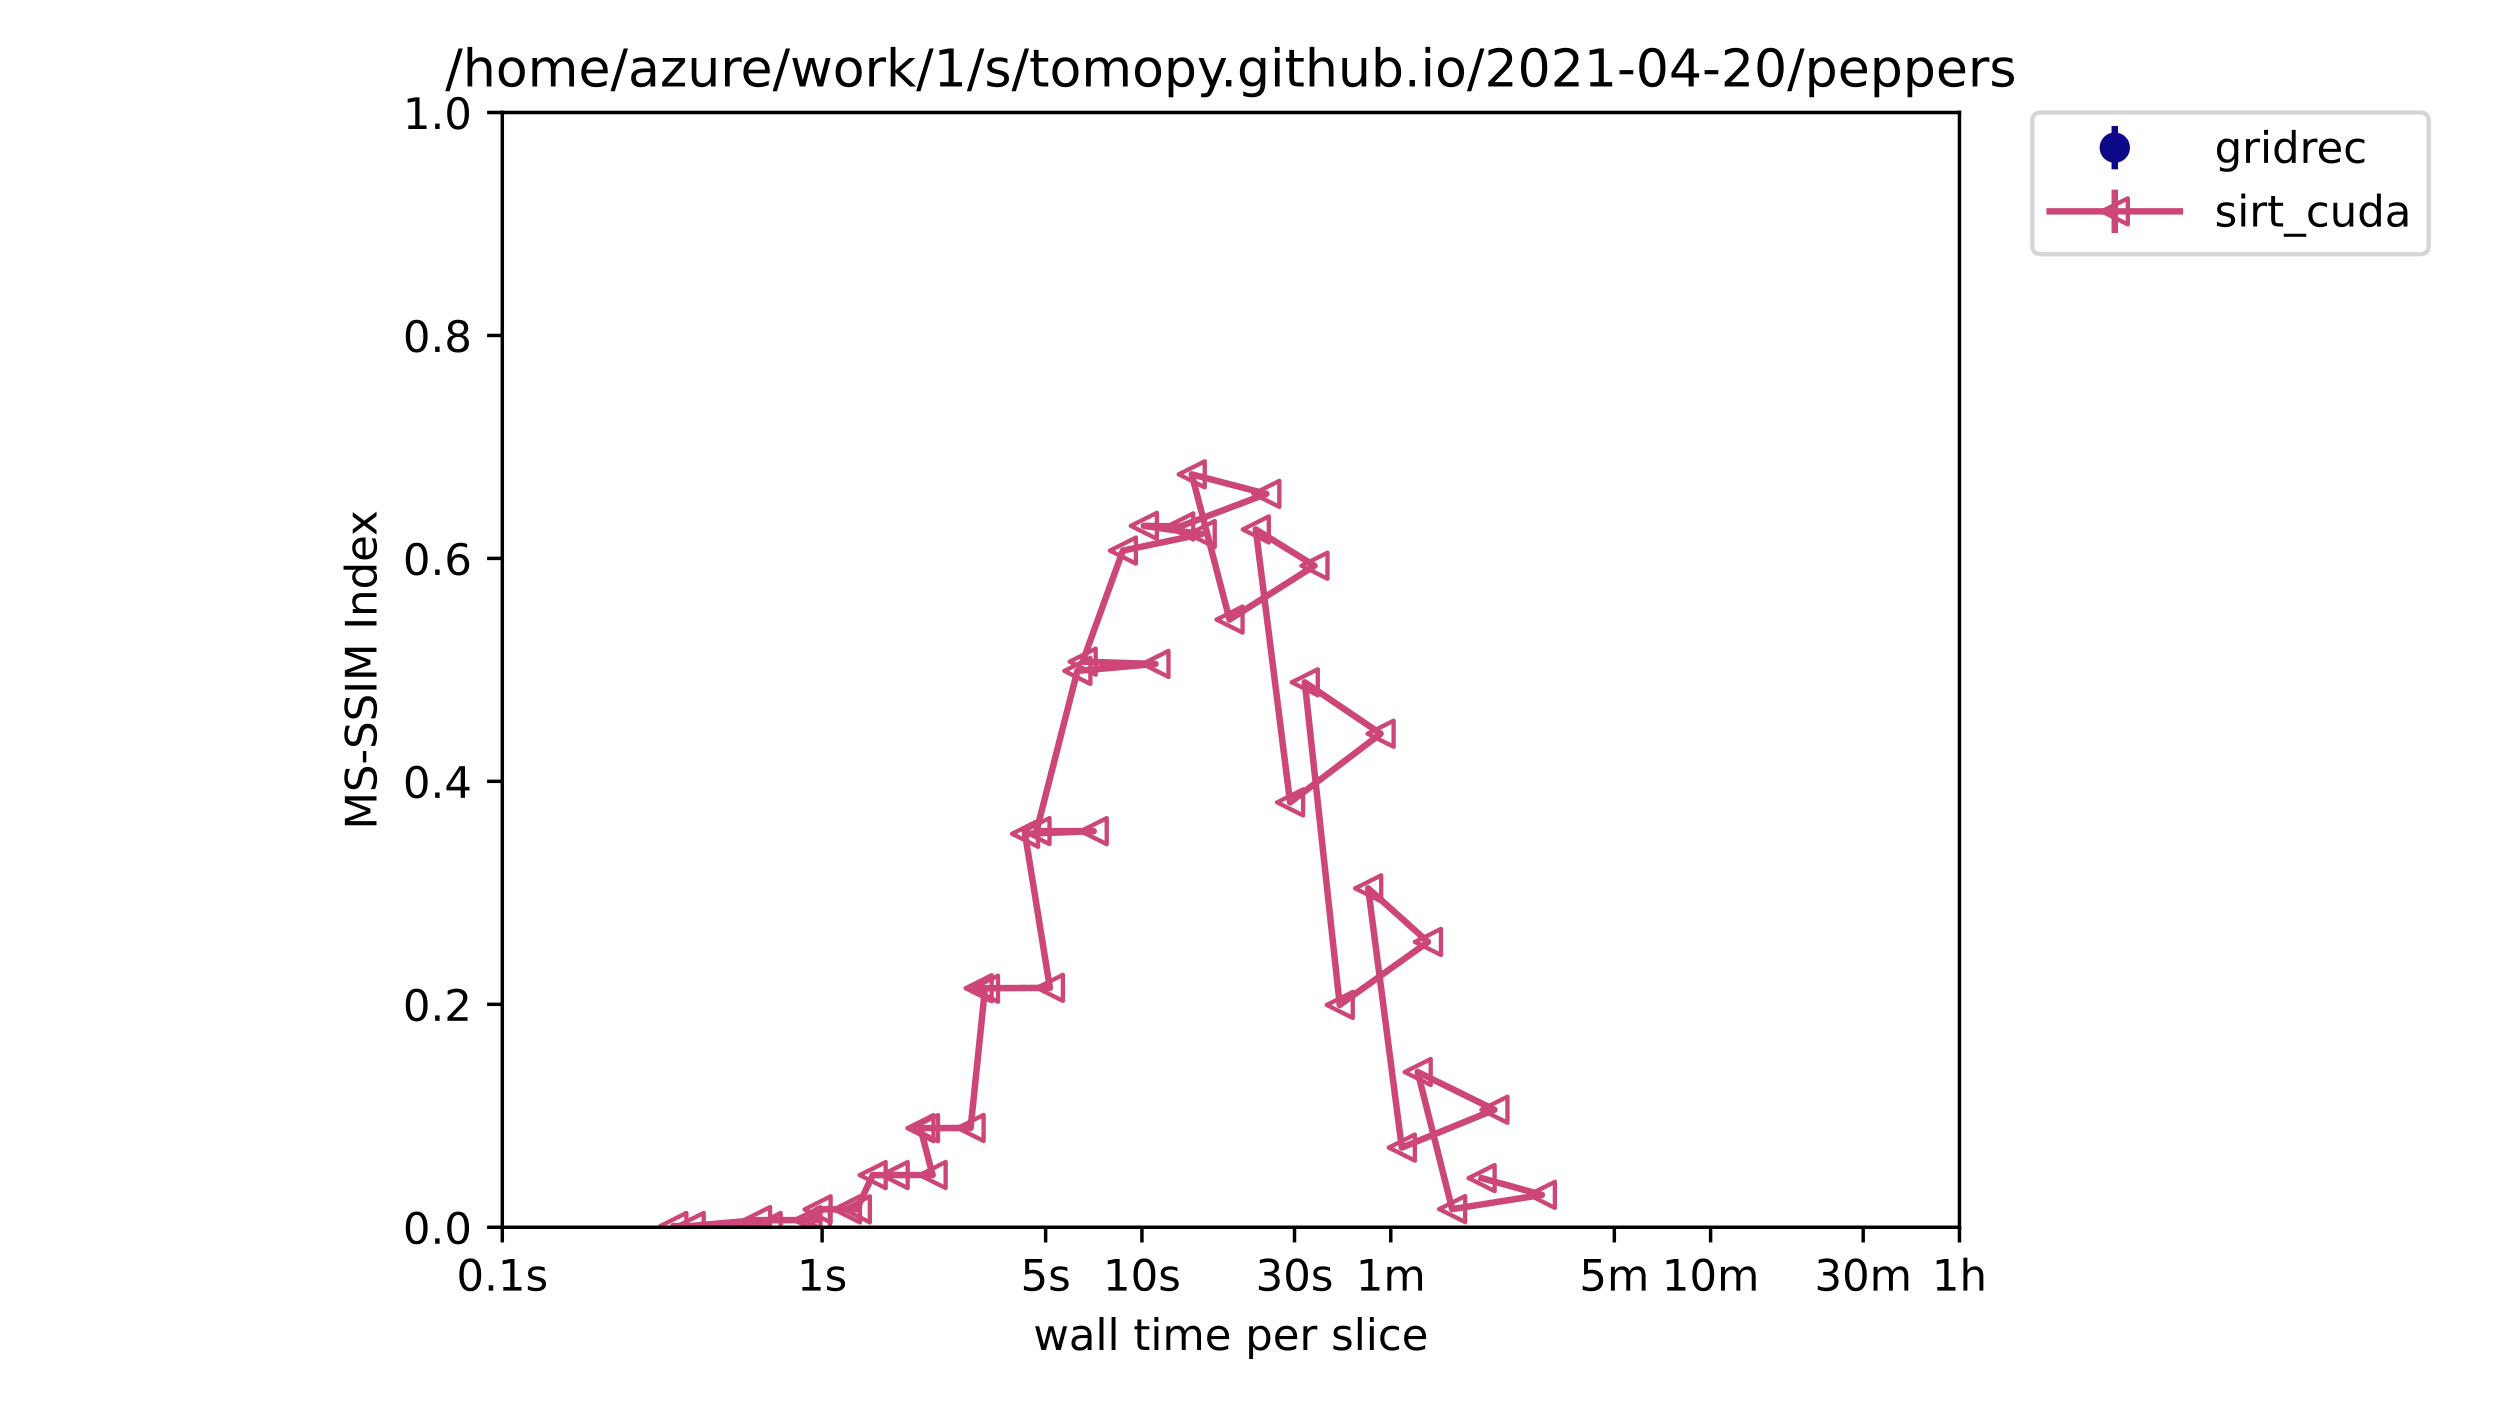 <?xml version="1.0" encoding="utf-8" standalone="no"?>
<!DOCTYPE svg PUBLIC "-//W3C//DTD SVG 1.1//EN"
  "http://www.w3.org/Graphics/SVG/1.1/DTD/svg11.dtd">
<!-- Created with matplotlib (https://matplotlib.org/) -->
<svg height="324pt" version="1.1" viewBox="0 0 576 324" width="576pt" xmlns="http://www.w3.org/2000/svg" xmlns:xlink="http://www.w3.org/1999/xlink">
 <defs>
  <style type="text/css">*{stroke-linecap:butt;stroke-linejoin:round;}</style>
 </defs>
 <g id="figure_1">
  <g id="patch_1">
   <path d="M 0 324 
L 576 324 
L 576 0 
L 0 0 
z
" style="fill:#ffffff;"/>
  </g>
  <g id="axes_1">
   <g id="patch_2">
    <path d="M 115.729 282.76 
L 451.46 282.76 
L 451.46 25.92 
L 115.729 25.92 
z
" style="fill:#ffffff;"/>
   </g>
   <g id="matplotlib.axis_1">
    <g id="xtick_1">
     <g id="line2d_1">
      <defs>
       <path d="M 0 0 
L 0 3.5 
" id="mdd71de3dc1" style="stroke:#000000;stroke-width:0.8;"/>
      </defs>
      <g>
       <use style="stroke:#000000;stroke-width:0.8;" x="115.729" xlink:href="#mdd71de3dc1" y="282.76"/>
      </g>
     </g>
     <g id="text_1">
      <!-- 0.1s -->
      <g transform="translate(105.173 297.358)scale(0.1 -0.1)">
       <defs>
        <path d="M 31.781 66.406 
Q 24.172 66.406 20.328 58.906 
Q 16.5 51.422 16.5 36.375 
Q 16.5 21.391 20.328 13.891 
Q 24.172 6.391 31.781 6.391 
Q 39.453 6.391 43.281 13.891 
Q 47.125 21.391 47.125 36.375 
Q 47.125 51.422 43.281 58.906 
Q 39.453 66.406 31.781 66.406 
z
M 31.781 74.219 
Q 44.047 74.219 50.516 64.516 
Q 56.984 54.828 56.984 36.375 
Q 56.984 17.969 50.516 8.266 
Q 44.047 -1.422 31.781 -1.422 
Q 19.531 -1.422 13.062 8.266 
Q 6.594 17.969 6.594 36.375 
Q 6.594 54.828 13.062 64.516 
Q 19.531 74.219 31.781 74.219 
z
" id="DejaVuSans-48"/>
        <path d="M 10.688 12.406 
L 21 12.406 
L 21 0 
L 10.688 0 
z
" id="DejaVuSans-46"/>
        <path d="M 12.406 8.297 
L 28.516 8.297 
L 28.516 63.922 
L 10.984 60.406 
L 10.984 69.391 
L 28.422 72.906 
L 38.281 72.906 
L 38.281 8.297 
L 54.391 8.297 
L 54.391 0 
L 12.406 0 
z
" id="DejaVuSans-49"/>
        <path d="M 44.281 53.078 
L 44.281 44.578 
Q 40.484 46.531 36.375 47.5 
Q 32.281 48.484 27.875 48.484 
Q 21.188 48.484 17.844 46.438 
Q 14.5 44.391 14.5 40.281 
Q 14.5 37.156 16.891 35.375 
Q 19.281 33.594 26.516 31.984 
L 29.594 31.297 
Q 39.156 29.25 43.188 25.516 
Q 47.219 21.781 47.219 15.094 
Q 47.219 7.469 41.188 3.016 
Q 35.156 -1.422 24.609 -1.422 
Q 20.219 -1.422 15.453 -0.562 
Q 10.688 0.297 5.422 2 
L 5.422 11.281 
Q 10.406 8.688 15.234 7.391 
Q 20.062 6.109 24.812 6.109 
Q 31.156 6.109 34.562 8.281 
Q 37.984 10.453 37.984 14.406 
Q 37.984 18.062 35.516 20.016 
Q 33.062 21.969 24.703 23.781 
L 21.578 24.516 
Q 13.234 26.266 9.516 29.906 
Q 5.812 33.547 5.812 39.891 
Q 5.812 47.609 11.281 51.797 
Q 16.75 56 26.812 56 
Q 31.781 56 36.172 55.266 
Q 40.578 54.547 44.281 53.078 
z
" id="DejaVuSans-115"/>
       </defs>
       <use xlink:href="#DejaVuSans-48"/>
       <use x="63.623" xlink:href="#DejaVuSans-46"/>
       <use x="95.41" xlink:href="#DejaVuSans-49"/>
       <use x="159.033" xlink:href="#DejaVuSans-115"/>
      </g>
     </g>
    </g>
    <g id="xtick_2">
     <g id="line2d_2">
      <g>
       <use style="stroke:#000000;stroke-width:0.8;" x="189.414" xlink:href="#mdd71de3dc1" y="282.76"/>
      </g>
     </g>
     <g id="text_2">
      <!-- 1s -->
      <g transform="translate(183.628 297.358)scale(0.1 -0.1)">
       <use xlink:href="#DejaVuSans-49"/>
       <use x="63.623" xlink:href="#DejaVuSans-115"/>
      </g>
     </g>
    </g>
    <g id="xtick_3">
     <g id="line2d_3">
      <g>
       <use style="stroke:#000000;stroke-width:0.8;" x="240.918" xlink:href="#mdd71de3dc1" y="282.76"/>
      </g>
     </g>
     <g id="text_3">
      <!-- 5s -->
      <g transform="translate(235.132 297.358)scale(0.1 -0.1)">
       <defs>
        <path d="M 10.797 72.906 
L 49.516 72.906 
L 49.516 64.594 
L 19.828 64.594 
L 19.828 46.734 
Q 21.969 47.469 24.109 47.828 
Q 26.266 48.188 28.422 48.188 
Q 40.625 48.188 47.75 41.5 
Q 54.891 34.812 54.891 23.391 
Q 54.891 11.625 47.562 5.094 
Q 40.234 -1.422 26.906 -1.422 
Q 22.312 -1.422 17.547 -0.641 
Q 12.797 0.141 7.719 1.703 
L 7.719 11.625 
Q 12.109 9.234 16.797 8.062 
Q 21.484 6.891 26.703 6.891 
Q 35.156 6.891 40.078 11.328 
Q 45.016 15.766 45.016 23.391 
Q 45.016 31 40.078 35.438 
Q 35.156 39.891 26.703 39.891 
Q 22.75 39.891 18.812 39.016 
Q 14.891 38.141 10.797 36.281 
z
" id="DejaVuSans-53"/>
       </defs>
       <use xlink:href="#DejaVuSans-53"/>
       <use x="63.623" xlink:href="#DejaVuSans-115"/>
      </g>
     </g>
    </g>
    <g id="xtick_4">
     <g id="line2d_4">
      <g>
       <use style="stroke:#000000;stroke-width:0.8;" x="263.099" xlink:href="#mdd71de3dc1" y="282.76"/>
      </g>
     </g>
     <g id="text_4">
      <!-- 10s -->
      <g transform="translate(254.132 297.358)scale(0.1 -0.1)">
       <use xlink:href="#DejaVuSans-49"/>
       <use x="63.623" xlink:href="#DejaVuSans-48"/>
       <use x="127.246" xlink:href="#DejaVuSans-115"/>
      </g>
     </g>
    </g>
    <g id="xtick_5">
     <g id="line2d_5">
      <g>
       <use style="stroke:#000000;stroke-width:0.8;" x="298.256" xlink:href="#mdd71de3dc1" y="282.76"/>
      </g>
     </g>
     <g id="text_5">
      <!-- 30s -->
      <g transform="translate(289.288 297.358)scale(0.1 -0.1)">
       <defs>
        <path d="M 40.578 39.312 
Q 47.656 37.797 51.625 33 
Q 55.609 28.219 55.609 21.188 
Q 55.609 10.406 48.188 4.484 
Q 40.766 -1.422 27.094 -1.422 
Q 22.516 -1.422 17.656 -0.516 
Q 12.797 0.391 7.625 2.203 
L 7.625 11.719 
Q 11.719 9.328 16.594 8.109 
Q 21.484 6.891 26.812 6.891 
Q 36.078 6.891 40.938 10.547 
Q 45.797 14.203 45.797 21.188 
Q 45.797 27.641 41.281 31.266 
Q 36.766 34.906 28.719 34.906 
L 20.219 34.906 
L 20.219 43.016 
L 29.109 43.016 
Q 36.375 43.016 40.234 45.922 
Q 44.094 48.828 44.094 54.297 
Q 44.094 59.906 40.109 62.906 
Q 36.141 65.922 28.719 65.922 
Q 24.656 65.922 20.016 65.031 
Q 15.375 64.156 9.812 62.312 
L 9.812 71.094 
Q 15.438 72.656 20.344 73.438 
Q 25.25 74.219 29.594 74.219 
Q 40.828 74.219 47.359 69.109 
Q 53.906 64.016 53.906 55.328 
Q 53.906 49.266 50.438 45.094 
Q 46.969 40.922 40.578 39.312 
z
" id="DejaVuSans-51"/>
       </defs>
       <use xlink:href="#DejaVuSans-51"/>
       <use x="63.623" xlink:href="#DejaVuSans-48"/>
       <use x="127.246" xlink:href="#DejaVuSans-115"/>
      </g>
     </g>
    </g>
    <g id="xtick_6">
     <g id="line2d_6">
      <g>
       <use style="stroke:#000000;stroke-width:0.8;" x="320.437" xlink:href="#mdd71de3dc1" y="282.76"/>
      </g>
     </g>
     <g id="text_6">
      <!-- 1m -->
      <g transform="translate(312.385 297.358)scale(0.1 -0.1)">
       <defs>
        <path d="M 52 44.188 
Q 55.375 50.25 60.062 53.125 
Q 64.75 56 71.094 56 
Q 79.641 56 84.281 50.016 
Q 88.922 44.047 88.922 33.016 
L 88.922 0 
L 79.891 0 
L 79.891 32.719 
Q 79.891 40.578 77.094 44.375 
Q 74.312 48.188 68.609 48.188 
Q 61.625 48.188 57.562 43.547 
Q 53.516 38.922 53.516 30.906 
L 53.516 0 
L 44.484 0 
L 44.484 32.719 
Q 44.484 40.625 41.703 44.406 
Q 38.922 48.188 33.109 48.188 
Q 26.219 48.188 22.156 43.531 
Q 18.109 38.875 18.109 30.906 
L 18.109 0 
L 9.078 0 
L 9.078 54.688 
L 18.109 54.688 
L 18.109 46.188 
Q 21.188 51.219 25.484 53.609 
Q 29.781 56 35.688 56 
Q 41.656 56 45.828 52.969 
Q 50 49.953 52 44.188 
z
" id="DejaVuSans-109"/>
       </defs>
       <use xlink:href="#DejaVuSans-49"/>
       <use x="63.623" xlink:href="#DejaVuSans-109"/>
      </g>
     </g>
    </g>
    <g id="xtick_7">
     <g id="line2d_7">
      <g>
       <use style="stroke:#000000;stroke-width:0.8;" x="371.941" xlink:href="#mdd71de3dc1" y="282.76"/>
      </g>
     </g>
     <g id="text_7">
      <!-- 5m -->
      <g transform="translate(363.889 297.358)scale(0.1 -0.1)">
       <use xlink:href="#DejaVuSans-53"/>
       <use x="63.623" xlink:href="#DejaVuSans-109"/>
      </g>
     </g>
    </g>
    <g id="xtick_8">
     <g id="line2d_8">
      <g>
       <use style="stroke:#000000;stroke-width:0.8;" x="394.122" xlink:href="#mdd71de3dc1" y="282.76"/>
      </g>
     </g>
     <g id="text_8">
      <!-- 10m -->
      <g transform="translate(382.889 297.358)scale(0.1 -0.1)">
       <use xlink:href="#DejaVuSans-49"/>
       <use x="63.623" xlink:href="#DejaVuSans-48"/>
       <use x="127.246" xlink:href="#DejaVuSans-109"/>
      </g>
     </g>
    </g>
    <g id="xtick_9">
     <g id="line2d_9">
      <g>
       <use style="stroke:#000000;stroke-width:0.8;" x="429.279" xlink:href="#mdd71de3dc1" y="282.76"/>
      </g>
     </g>
     <g id="text_9">
      <!-- 30m -->
      <g transform="translate(418.046 297.358)scale(0.1 -0.1)">
       <use xlink:href="#DejaVuSans-51"/>
       <use x="63.623" xlink:href="#DejaVuSans-48"/>
       <use x="127.246" xlink:href="#DejaVuSans-109"/>
      </g>
     </g>
    </g>
    <g id="xtick_10">
     <g id="line2d_10">
      <g>
       <use style="stroke:#000000;stroke-width:0.8;" x="451.46" xlink:href="#mdd71de3dc1" y="282.76"/>
      </g>
     </g>
     <g id="text_10">
      <!-- 1h -->
      <g transform="translate(445.11 297.358)scale(0.1 -0.1)">
       <defs>
        <path d="M 54.891 33.016 
L 54.891 0 
L 45.906 0 
L 45.906 32.719 
Q 45.906 40.484 42.875 44.328 
Q 39.844 48.188 33.797 48.188 
Q 26.516 48.188 22.312 43.547 
Q 18.109 38.922 18.109 30.906 
L 18.109 0 
L 9.078 0 
L 9.078 75.984 
L 18.109 75.984 
L 18.109 46.188 
Q 21.344 51.125 25.703 53.562 
Q 30.078 56 35.797 56 
Q 45.219 56 50.047 50.172 
Q 54.891 44.344 54.891 33.016 
z
" id="DejaVuSans-104"/>
       </defs>
       <use xlink:href="#DejaVuSans-49"/>
       <use x="63.623" xlink:href="#DejaVuSans-104"/>
      </g>
     </g>
    </g>
    <g id="text_11">
     <!-- wall time per slice -->
     <g transform="translate(238.085 311.037)scale(0.1 -0.1)">
      <defs>
       <path d="M 4.203 54.688 
L 13.188 54.688 
L 24.422 12.016 
L 35.594 54.688 
L 46.188 54.688 
L 57.422 12.016 
L 68.609 54.688 
L 77.594 54.688 
L 63.281 0 
L 52.688 0 
L 40.922 44.828 
L 29.109 0 
L 18.5 0 
z
" id="DejaVuSans-119"/>
       <path d="M 34.281 27.484 
Q 23.391 27.484 19.188 25 
Q 14.984 22.516 14.984 16.5 
Q 14.984 11.719 18.141 8.906 
Q 21.297 6.109 26.703 6.109 
Q 34.188 6.109 38.703 11.406 
Q 43.219 16.703 43.219 25.484 
L 43.219 27.484 
z
M 52.203 31.203 
L 52.203 0 
L 43.219 0 
L 43.219 8.297 
Q 40.141 3.328 35.547 0.953 
Q 30.953 -1.422 24.312 -1.422 
Q 15.922 -1.422 10.953 3.297 
Q 6 8.016 6 15.922 
Q 6 25.141 12.172 29.828 
Q 18.359 34.516 30.609 34.516 
L 43.219 34.516 
L 43.219 35.406 
Q 43.219 41.609 39.141 45 
Q 35.062 48.391 27.688 48.391 
Q 23 48.391 18.547 47.266 
Q 14.109 46.141 10.016 43.891 
L 10.016 52.203 
Q 14.938 54.109 19.578 55.047 
Q 24.219 56 28.609 56 
Q 40.484 56 46.344 49.844 
Q 52.203 43.703 52.203 31.203 
z
" id="DejaVuSans-97"/>
       <path d="M 9.422 75.984 
L 18.406 75.984 
L 18.406 0 
L 9.422 0 
z
" id="DejaVuSans-108"/>
       <path id="DejaVuSans-32"/>
       <path d="M 18.312 70.219 
L 18.312 54.688 
L 36.812 54.688 
L 36.812 47.703 
L 18.312 47.703 
L 18.312 18.016 
Q 18.312 11.328 20.141 9.422 
Q 21.969 7.516 27.594 7.516 
L 36.812 7.516 
L 36.812 0 
L 27.594 0 
Q 17.188 0 13.234 3.875 
Q 9.281 7.766 9.281 18.016 
L 9.281 47.703 
L 2.688 47.703 
L 2.688 54.688 
L 9.281 54.688 
L 9.281 70.219 
z
" id="DejaVuSans-116"/>
       <path d="M 9.422 54.688 
L 18.406 54.688 
L 18.406 0 
L 9.422 0 
z
M 9.422 75.984 
L 18.406 75.984 
L 18.406 64.594 
L 9.422 64.594 
z
" id="DejaVuSans-105"/>
       <path d="M 56.203 29.594 
L 56.203 25.203 
L 14.891 25.203 
Q 15.484 15.922 20.484 11.062 
Q 25.484 6.203 34.422 6.203 
Q 39.594 6.203 44.453 7.469 
Q 49.312 8.734 54.109 11.281 
L 54.109 2.781 
Q 49.266 0.734 44.188 -0.344 
Q 39.109 -1.422 33.891 -1.422 
Q 20.797 -1.422 13.156 6.188 
Q 5.516 13.812 5.516 26.812 
Q 5.516 40.234 12.766 48.109 
Q 20.016 56 32.328 56 
Q 43.359 56 49.781 48.891 
Q 56.203 41.797 56.203 29.594 
z
M 47.219 32.234 
Q 47.125 39.594 43.094 43.984 
Q 39.062 48.391 32.422 48.391 
Q 24.906 48.391 20.391 44.141 
Q 15.875 39.891 15.188 32.172 
z
" id="DejaVuSans-101"/>
       <path d="M 18.109 8.203 
L 18.109 -20.797 
L 9.078 -20.797 
L 9.078 54.688 
L 18.109 54.688 
L 18.109 46.391 
Q 20.953 51.266 25.266 53.625 
Q 29.594 56 35.594 56 
Q 45.562 56 51.781 48.094 
Q 58.016 40.188 58.016 27.297 
Q 58.016 14.406 51.781 6.484 
Q 45.562 -1.422 35.594 -1.422 
Q 29.594 -1.422 25.266 0.953 
Q 20.953 3.328 18.109 8.203 
z
M 48.688 27.297 
Q 48.688 37.203 44.609 42.844 
Q 40.531 48.484 33.406 48.484 
Q 26.266 48.484 22.188 42.844 
Q 18.109 37.203 18.109 27.297 
Q 18.109 17.391 22.188 11.75 
Q 26.266 6.109 33.406 6.109 
Q 40.531 6.109 44.609 11.75 
Q 48.688 17.391 48.688 27.297 
z
" id="DejaVuSans-112"/>
       <path d="M 41.109 46.297 
Q 39.594 47.172 37.812 47.578 
Q 36.031 48 33.891 48 
Q 26.266 48 22.188 43.047 
Q 18.109 38.094 18.109 28.812 
L 18.109 0 
L 9.078 0 
L 9.078 54.688 
L 18.109 54.688 
L 18.109 46.188 
Q 20.953 51.172 25.484 53.578 
Q 30.031 56 36.531 56 
Q 37.453 56 38.578 55.875 
Q 39.703 55.766 41.062 55.516 
z
" id="DejaVuSans-114"/>
       <path d="M 48.781 52.594 
L 48.781 44.188 
Q 44.969 46.297 41.141 47.344 
Q 37.312 48.391 33.406 48.391 
Q 24.656 48.391 19.812 42.844 
Q 14.984 37.312 14.984 27.297 
Q 14.984 17.281 19.812 11.734 
Q 24.656 6.203 33.406 6.203 
Q 37.312 6.203 41.141 7.25 
Q 44.969 8.297 48.781 10.406 
L 48.781 2.094 
Q 45.016 0.344 40.984 -0.531 
Q 36.969 -1.422 32.422 -1.422 
Q 20.062 -1.422 12.781 6.344 
Q 5.516 14.109 5.516 27.297 
Q 5.516 40.672 12.859 48.328 
Q 20.219 56 33.016 56 
Q 37.156 56 41.109 55.141 
Q 45.062 54.297 48.781 52.594 
z
" id="DejaVuSans-99"/>
      </defs>
      <use xlink:href="#DejaVuSans-119"/>
      <use x="81.787" xlink:href="#DejaVuSans-97"/>
      <use x="143.066" xlink:href="#DejaVuSans-108"/>
      <use x="170.85" xlink:href="#DejaVuSans-108"/>
      <use x="198.633" xlink:href="#DejaVuSans-32"/>
      <use x="230.42" xlink:href="#DejaVuSans-116"/>
      <use x="269.629" xlink:href="#DejaVuSans-105"/>
      <use x="297.412" xlink:href="#DejaVuSans-109"/>
      <use x="394.824" xlink:href="#DejaVuSans-101"/>
      <use x="456.348" xlink:href="#DejaVuSans-32"/>
      <use x="488.135" xlink:href="#DejaVuSans-112"/>
      <use x="551.611" xlink:href="#DejaVuSans-101"/>
      <use x="613.135" xlink:href="#DejaVuSans-114"/>
      <use x="654.248" xlink:href="#DejaVuSans-32"/>
      <use x="686.035" xlink:href="#DejaVuSans-115"/>
      <use x="738.135" xlink:href="#DejaVuSans-108"/>
      <use x="765.918" xlink:href="#DejaVuSans-105"/>
      <use x="793.701" xlink:href="#DejaVuSans-99"/>
      <use x="848.682" xlink:href="#DejaVuSans-101"/>
     </g>
    </g>
   </g>
   <g id="matplotlib.axis_2">
    <g id="ytick_1">
     <g id="line2d_11">
      <defs>
       <path d="M 0 0 
L -3.5 0 
" id="m6c14a50df1" style="stroke:#000000;stroke-width:0.8;"/>
      </defs>
      <g>
       <use style="stroke:#000000;stroke-width:0.8;" x="115.729" xlink:href="#m6c14a50df1" y="282.76"/>
      </g>
     </g>
     <g id="text_12">
      <!-- 0.0 -->
      <g transform="translate(92.826 286.559)scale(0.1 -0.1)">
       <use xlink:href="#DejaVuSans-48"/>
       <use x="63.623" xlink:href="#DejaVuSans-46"/>
       <use x="95.41" xlink:href="#DejaVuSans-48"/>
      </g>
     </g>
    </g>
    <g id="ytick_2">
     <g id="line2d_12">
      <g>
       <use style="stroke:#000000;stroke-width:0.8;" x="115.729" xlink:href="#m6c14a50df1" y="231.392"/>
      </g>
     </g>
     <g id="text_13">
      <!-- 0.2 -->
      <g transform="translate(92.826 235.191)scale(0.1 -0.1)">
       <defs>
        <path d="M 19.188 8.297 
L 53.609 8.297 
L 53.609 0 
L 7.328 0 
L 7.328 8.297 
Q 12.938 14.109 22.625 23.891 
Q 32.328 33.688 34.812 36.531 
Q 39.547 41.844 41.422 45.531 
Q 43.312 49.219 43.312 52.781 
Q 43.312 58.594 39.234 62.25 
Q 35.156 65.922 28.609 65.922 
Q 23.969 65.922 18.812 64.312 
Q 13.672 62.703 7.812 59.422 
L 7.812 69.391 
Q 13.766 71.781 18.938 73 
Q 24.125 74.219 28.422 74.219 
Q 39.75 74.219 46.484 68.547 
Q 53.219 62.891 53.219 53.422 
Q 53.219 48.922 51.531 44.891 
Q 49.859 40.875 45.406 35.406 
Q 44.188 33.984 37.641 27.219 
Q 31.109 20.453 19.188 8.297 
z
" id="DejaVuSans-50"/>
       </defs>
       <use xlink:href="#DejaVuSans-48"/>
       <use x="63.623" xlink:href="#DejaVuSans-46"/>
       <use x="95.41" xlink:href="#DejaVuSans-50"/>
      </g>
     </g>
    </g>
    <g id="ytick_3">
     <g id="line2d_13">
      <g>
       <use style="stroke:#000000;stroke-width:0.8;" x="115.729" xlink:href="#m6c14a50df1" y="180.024"/>
      </g>
     </g>
     <g id="text_14">
      <!-- 0.4 -->
      <g transform="translate(92.826 183.823)scale(0.1 -0.1)">
       <defs>
        <path d="M 37.797 64.312 
L 12.891 25.391 
L 37.797 25.391 
z
M 35.203 72.906 
L 47.609 72.906 
L 47.609 25.391 
L 58.016 25.391 
L 58.016 17.188 
L 47.609 17.188 
L 47.609 0 
L 37.797 0 
L 37.797 17.188 
L 4.891 17.188 
L 4.891 26.703 
z
" id="DejaVuSans-52"/>
       </defs>
       <use xlink:href="#DejaVuSans-48"/>
       <use x="63.623" xlink:href="#DejaVuSans-46"/>
       <use x="95.41" xlink:href="#DejaVuSans-52"/>
      </g>
     </g>
    </g>
    <g id="ytick_4">
     <g id="line2d_14">
      <g>
       <use style="stroke:#000000;stroke-width:0.8;" x="115.729" xlink:href="#m6c14a50df1" y="128.656"/>
      </g>
     </g>
     <g id="text_15">
      <!-- 0.6 -->
      <g transform="translate(92.826 132.455)scale(0.1 -0.1)">
       <defs>
        <path d="M 33.016 40.375 
Q 26.375 40.375 22.484 35.828 
Q 18.609 31.297 18.609 23.391 
Q 18.609 15.531 22.484 10.953 
Q 26.375 6.391 33.016 6.391 
Q 39.656 6.391 43.531 10.953 
Q 47.406 15.531 47.406 23.391 
Q 47.406 31.297 43.531 35.828 
Q 39.656 40.375 33.016 40.375 
z
M 52.594 71.297 
L 52.594 62.312 
Q 48.875 64.062 45.094 64.984 
Q 41.312 65.922 37.594 65.922 
Q 27.828 65.922 22.672 59.328 
Q 17.531 52.734 16.797 39.406 
Q 19.672 43.656 24.016 45.922 
Q 28.375 48.188 33.594 48.188 
Q 44.578 48.188 50.953 41.516 
Q 57.328 34.859 57.328 23.391 
Q 57.328 12.156 50.688 5.359 
Q 44.047 -1.422 33.016 -1.422 
Q 20.359 -1.422 13.672 8.266 
Q 6.984 17.969 6.984 36.375 
Q 6.984 53.656 15.188 63.938 
Q 23.391 74.219 37.203 74.219 
Q 40.922 74.219 44.703 73.484 
Q 48.484 72.75 52.594 71.297 
z
" id="DejaVuSans-54"/>
       </defs>
       <use xlink:href="#DejaVuSans-48"/>
       <use x="63.623" xlink:href="#DejaVuSans-46"/>
       <use x="95.41" xlink:href="#DejaVuSans-54"/>
      </g>
     </g>
    </g>
    <g id="ytick_5">
     <g id="line2d_15">
      <g>
       <use style="stroke:#000000;stroke-width:0.8;" x="115.729" xlink:href="#m6c14a50df1" y="77.288"/>
      </g>
     </g>
     <g id="text_16">
      <!-- 0.8 -->
      <g transform="translate(92.826 81.087)scale(0.1 -0.1)">
       <defs>
        <path d="M 31.781 34.625 
Q 24.75 34.625 20.719 30.859 
Q 16.703 27.094 16.703 20.516 
Q 16.703 13.922 20.719 10.156 
Q 24.75 6.391 31.781 6.391 
Q 38.812 6.391 42.859 10.172 
Q 46.922 13.969 46.922 20.516 
Q 46.922 27.094 42.891 30.859 
Q 38.875 34.625 31.781 34.625 
z
M 21.922 38.812 
Q 15.578 40.375 12.031 44.719 
Q 8.5 49.078 8.5 55.328 
Q 8.5 64.062 14.719 69.141 
Q 20.953 74.219 31.781 74.219 
Q 42.672 74.219 48.875 69.141 
Q 55.078 64.062 55.078 55.328 
Q 55.078 49.078 51.531 44.719 
Q 48 40.375 41.703 38.812 
Q 48.828 37.156 52.797 32.312 
Q 56.781 27.484 56.781 20.516 
Q 56.781 9.906 50.312 4.234 
Q 43.844 -1.422 31.781 -1.422 
Q 19.734 -1.422 13.25 4.234 
Q 6.781 9.906 6.781 20.516 
Q 6.781 27.484 10.781 32.312 
Q 14.797 37.156 21.922 38.812 
z
M 18.312 54.391 
Q 18.312 48.734 21.844 45.562 
Q 25.391 42.391 31.781 42.391 
Q 38.141 42.391 41.719 45.562 
Q 45.312 48.734 45.312 54.391 
Q 45.312 60.062 41.719 63.234 
Q 38.141 66.406 31.781 66.406 
Q 25.391 66.406 21.844 63.234 
Q 18.312 60.062 18.312 54.391 
z
" id="DejaVuSans-56"/>
       </defs>
       <use xlink:href="#DejaVuSans-48"/>
       <use x="63.623" xlink:href="#DejaVuSans-46"/>
       <use x="95.41" xlink:href="#DejaVuSans-56"/>
      </g>
     </g>
    </g>
    <g id="ytick_6">
     <g id="line2d_16">
      <g>
       <use style="stroke:#000000;stroke-width:0.8;" x="115.729" xlink:href="#m6c14a50df1" y="25.92"/>
      </g>
     </g>
     <g id="text_17">
      <!-- 1.0 -->
      <g transform="translate(92.826 29.719)scale(0.1 -0.1)">
       <use xlink:href="#DejaVuSans-49"/>
       <use x="63.623" xlink:href="#DejaVuSans-46"/>
       <use x="95.41" xlink:href="#DejaVuSans-48"/>
      </g>
     </g>
    </g>
    <g id="text_18">
     <!-- MS-SSIM Index -->
     <g transform="translate(86.746 191.125)rotate(-90)scale(0.1 -0.1)">
      <defs>
       <path d="M 9.812 72.906 
L 24.516 72.906 
L 43.109 23.297 
L 61.812 72.906 
L 76.516 72.906 
L 76.516 0 
L 66.891 0 
L 66.891 64.016 
L 48.094 14.016 
L 38.188 14.016 
L 19.391 64.016 
L 19.391 0 
L 9.812 0 
z
" id="DejaVuSans-77"/>
       <path d="M 53.516 70.516 
L 53.516 60.891 
Q 47.906 63.578 42.922 64.891 
Q 37.938 66.219 33.297 66.219 
Q 25.25 66.219 20.875 63.094 
Q 16.5 59.969 16.5 54.203 
Q 16.5 49.359 19.406 46.891 
Q 22.312 44.438 30.422 42.922 
L 36.375 41.703 
Q 47.406 39.594 52.656 34.297 
Q 57.906 29 57.906 20.125 
Q 57.906 9.516 50.797 4.047 
Q 43.703 -1.422 29.984 -1.422 
Q 24.812 -1.422 18.969 -0.25 
Q 13.141 0.922 6.891 3.219 
L 6.891 13.375 
Q 12.891 10.016 18.656 8.297 
Q 24.422 6.594 29.984 6.594 
Q 38.422 6.594 43.016 9.906 
Q 47.609 13.234 47.609 19.391 
Q 47.609 24.75 44.312 27.781 
Q 41.016 30.812 33.5 32.328 
L 27.484 33.5 
Q 16.453 35.688 11.516 40.375 
Q 6.594 45.062 6.594 53.422 
Q 6.594 63.094 13.406 68.656 
Q 20.219 74.219 32.172 74.219 
Q 37.312 74.219 42.625 73.281 
Q 47.953 72.359 53.516 70.516 
z
" id="DejaVuSans-83"/>
       <path d="M 4.891 31.391 
L 31.203 31.391 
L 31.203 23.391 
L 4.891 23.391 
z
" id="DejaVuSans-45"/>
       <path d="M 9.812 72.906 
L 19.672 72.906 
L 19.672 0 
L 9.812 0 
z
" id="DejaVuSans-73"/>
       <path d="M 54.891 33.016 
L 54.891 0 
L 45.906 0 
L 45.906 32.719 
Q 45.906 40.484 42.875 44.328 
Q 39.844 48.188 33.797 48.188 
Q 26.516 48.188 22.312 43.547 
Q 18.109 38.922 18.109 30.906 
L 18.109 0 
L 9.078 0 
L 9.078 54.688 
L 18.109 54.688 
L 18.109 46.188 
Q 21.344 51.125 25.703 53.562 
Q 30.078 56 35.797 56 
Q 45.219 56 50.047 50.172 
Q 54.891 44.344 54.891 33.016 
z
" id="DejaVuSans-110"/>
       <path d="M 45.406 46.391 
L 45.406 75.984 
L 54.391 75.984 
L 54.391 0 
L 45.406 0 
L 45.406 8.203 
Q 42.578 3.328 38.25 0.953 
Q 33.938 -1.422 27.875 -1.422 
Q 17.969 -1.422 11.734 6.484 
Q 5.516 14.406 5.516 27.297 
Q 5.516 40.188 11.734 48.094 
Q 17.969 56 27.875 56 
Q 33.938 56 38.25 53.625 
Q 42.578 51.266 45.406 46.391 
z
M 14.797 27.297 
Q 14.797 17.391 18.875 11.75 
Q 22.953 6.109 30.078 6.109 
Q 37.203 6.109 41.297 11.75 
Q 45.406 17.391 45.406 27.297 
Q 45.406 37.203 41.297 42.844 
Q 37.203 48.484 30.078 48.484 
Q 22.953 48.484 18.875 42.844 
Q 14.797 37.203 14.797 27.297 
z
" id="DejaVuSans-100"/>
       <path d="M 54.891 54.688 
L 35.109 28.078 
L 55.906 0 
L 45.312 0 
L 29.391 21.484 
L 13.484 0 
L 2.875 0 
L 24.125 28.609 
L 4.688 54.688 
L 15.281 54.688 
L 29.781 35.203 
L 44.281 54.688 
z
" id="DejaVuSans-120"/>
      </defs>
      <use xlink:href="#DejaVuSans-77"/>
      <use x="86.279" xlink:href="#DejaVuSans-83"/>
      <use x="149.756" xlink:href="#DejaVuSans-45"/>
      <use x="185.84" xlink:href="#DejaVuSans-83"/>
      <use x="249.316" xlink:href="#DejaVuSans-83"/>
      <use x="312.793" xlink:href="#DejaVuSans-73"/>
      <use x="342.285" xlink:href="#DejaVuSans-77"/>
      <use x="428.564" xlink:href="#DejaVuSans-32"/>
      <use x="460.352" xlink:href="#DejaVuSans-73"/>
      <use x="489.844" xlink:href="#DejaVuSans-110"/>
      <use x="553.223" xlink:href="#DejaVuSans-100"/>
      <use x="616.699" xlink:href="#DejaVuSans-101"/>
      <use x="676.473" xlink:href="#DejaVuSans-120"/>
     </g>
    </g>
   </g>
   <g id="LineCollection_1">
    <path clip-path="url(#p73b10d8844)" d="M 50.782 282.148 
L 50.782 282.148 
" style="fill:none;stroke:#0d0887;stroke-width:1.5;"/>
    <path clip-path="url(#p73b10d8844)" d="M 36.9 269.758 
L 36.9 269.758 
" style="fill:none;stroke:#0d0887;stroke-width:1.5;"/>
    <path clip-path="url(#p73b10d8844)" d="M 36.9 279.344 
L 36.9 279.344 
" style="fill:none;stroke:#0d0887;stroke-width:1.5;"/>
    <path clip-path="url(#p73b10d8844)" d="M 37.511 278.915 
L 37.511 278.915 
" style="fill:none;stroke:#0d0887;stroke-width:1.5;"/>
    <path clip-path="url(#p73b10d8844)" d="M 37.023 147.884 
L 37.023 147.884 
" style="fill:none;stroke:#0d0887;stroke-width:1.5;"/>
    <path clip-path="url(#p73b10d8844)" d="M 36.974 282.37 
L 36.974 282.37 
" style="fill:none;stroke:#0d0887;stroke-width:1.5;"/>
    <path clip-path="url(#p73b10d8844)" d="M 36.813 281.363 
L 36.813 281.363 
" style="fill:none;stroke:#0d0887;stroke-width:1.5;"/>
   </g>
   <g id="LineCollection_2">
    <path clip-path="url(#p73b10d8844)" d="M 176.865 282.462 
L 176.865 282.462 
" style="fill:none;stroke:#cc4778;stroke-width:1.5;"/>
    <path clip-path="url(#p73b10d8844)" d="M 155.142 282.462 
L 155.142 282.462 
" style="fill:none;stroke:#cc4778;stroke-width:1.5;"/>
    <path clip-path="url(#p73b10d8844)" d="M 159.13 282.462 
L 159.13 282.462 
" style="fill:none;stroke:#cc4778;stroke-width:1.5;"/>
    <path clip-path="url(#p73b10d8844)" d="M 174.419 281.116 
L 174.419 281.116 
" style="fill:none;stroke:#cc4778;stroke-width:1.5;"/>
    <path clip-path="url(#p73b10d8844)" d="M 188.193 281.114 
L 188.193 281.114 
" style="fill:none;stroke:#cc4778;stroke-width:1.5;"/>
    <path clip-path="url(#p73b10d8844)" d="M 186.029 281.113 
L 186.029 281.113 
" style="fill:none;stroke:#cc4778;stroke-width:1.5;"/>
    <path clip-path="url(#p73b10d8844)" d="M 188.372 278.641 
L 188.372 278.641 
" style="fill:none;stroke:#cc4778;stroke-width:1.5;"/>
    <path clip-path="url(#p73b10d8844)" d="M 195.126 278.635 
L 195.126 278.635 
" style="fill:none;stroke:#cc4778;stroke-width:1.5;"/>
    <path clip-path="url(#p73b10d8844)" d="M 197.413 278.632 
L 197.413 278.632 
" style="fill:none;stroke:#cc4778;stroke-width:1.5;"/>
    <path clip-path="url(#p73b10d8844)" d="M 201.054 270.75 
L 201.054 270.75 
" style="fill:none;stroke:#cc4778;stroke-width:1.5;"/>
    <path clip-path="url(#p73b10d8844)" d="M 206.13 270.736 
L 206.13 270.736 
" style="fill:none;stroke:#cc4778;stroke-width:1.5;"/>
    <path clip-path="url(#p73b10d8844)" d="M 214.875 270.72 
L 214.875 270.72 
" style="fill:none;stroke:#cc4778;stroke-width:1.5;"/>
    <path clip-path="url(#p73b10d8844)" d="M 212.062 259.932 
L 212.062 259.932 
" style="fill:none;stroke:#cc4778;stroke-width:1.5;"/>
    <path clip-path="url(#p73b10d8844)" d="M 213.117 259.919 
L 213.117 259.919 
" style="fill:none;stroke:#cc4778;stroke-width:1.5;"/>
    <path clip-path="url(#p73b10d8844)" d="M 223.623 259.876 
L 223.623 259.876 
" style="fill:none;stroke:#cc4778;stroke-width:1.5;"/>
    <path clip-path="url(#p73b10d8844)" d="M 226.937 227.802 
L 226.937 227.802 
" style="fill:none;stroke:#cc4778;stroke-width:1.5;"/>
    <path clip-path="url(#p73b10d8844)" d="M 225.48 227.691 
L 225.48 227.691 
" style="fill:none;stroke:#cc4778;stroke-width:1.5;"/>
    <path clip-path="url(#p73b10d8844)" d="M 241.895 227.6 
L 241.895 227.6 
" style="fill:none;stroke:#cc4778;stroke-width:1.5;"/>
    <path clip-path="url(#p73b10d8844)" d="M 236.163 192.101 
L 236.163 192.101 
" style="fill:none;stroke:#cc4778;stroke-width:1.5;"/>
    <path clip-path="url(#p73b10d8844)" d="M 251.986 191.497 
L 251.986 191.497 
" style="fill:none;stroke:#cc4778;stroke-width:1.5;"/>
    <path clip-path="url(#p73b10d8844)" d="M 238.807 191.479 
L 238.807 191.479 
" style="fill:none;stroke:#cc4778;stroke-width:1.5;"/>
    <path clip-path="url(#p73b10d8844)" d="M 248.221 154.579 
L 248.221 154.579 
" style="fill:none;stroke:#cc4778;stroke-width:1.5;"/>
    <path clip-path="url(#p73b10d8844)" d="M 266.215 152.968 
L 266.215 152.968 
" style="fill:none;stroke:#cc4778;stroke-width:1.5;"/>
    <path clip-path="url(#p73b10d8844)" d="M 249.448 152.443 
L 249.448 152.443 
" style="fill:none;stroke:#cc4778;stroke-width:1.5;"/>
    <path clip-path="url(#p73b10d8844)" d="M 258.712 126.856 
L 258.712 126.856 
" style="fill:none;stroke:#cc4778;stroke-width:1.5;"/>
    <path clip-path="url(#p73b10d8844)" d="M 276.87 123.056 
L 276.87 123.056 
" style="fill:none;stroke:#cc4778;stroke-width:1.5;"/>
    <path clip-path="url(#p73b10d8844)" d="M 263.541 121.157 
L 263.541 121.157 
" style="fill:none;stroke:#cc4778;stroke-width:1.5;"/>
    <path clip-path="url(#p73b10d8844)" d="M 271.92 121.289 
L 271.92 121.289 
" style="fill:none;stroke:#cc4778;stroke-width:1.5;"/>
    <path clip-path="url(#p73b10d8844)" d="M 291.763 113.788 
L 291.763 113.788 
" style="fill:none;stroke:#cc4778;stroke-width:1.5;"/>
    <path clip-path="url(#p73b10d8844)" d="M 274.572 109.286 
L 274.572 109.286 
" style="fill:none;stroke:#cc4778;stroke-width:1.5;"/>
    <path clip-path="url(#p73b10d8844)" d="M 283.287 142.749 
L 283.287 142.749 
" style="fill:none;stroke:#cc4778;stroke-width:1.5;"/>
    <path clip-path="url(#p73b10d8844)" d="M 302.852 130.341 
L 302.852 130.341 
" style="fill:none;stroke:#cc4778;stroke-width:1.5;"/>
    <path clip-path="url(#p73b10d8844)" d="M 289.331 121.983 
L 289.331 121.983 
" style="fill:none;stroke:#cc4778;stroke-width:1.5;"/>
    <path clip-path="url(#p73b10d8844)" d="M 297.239 184.873 
L 297.239 184.873 
" style="fill:none;stroke:#cc4778;stroke-width:1.5;"/>
    <path clip-path="url(#p73b10d8844)" d="M 318.091 169.049 
L 318.091 169.049 
" style="fill:none;stroke:#cc4778;stroke-width:1.5;"/>
    <path clip-path="url(#p73b10d8844)" d="M 300.618 157.201 
L 300.618 157.201 
" style="fill:none;stroke:#cc4778;stroke-width:1.5;"/>
    <path clip-path="url(#p73b10d8844)" d="M 308.674 231.537 
L 308.674 231.537 
" style="fill:none;stroke:#cc4778;stroke-width:1.5;"/>
    <path clip-path="url(#p73b10d8844)" d="M 328.991 217.023 
L 328.991 217.023 
" style="fill:none;stroke:#cc4778;stroke-width:1.5;"/>
    <path clip-path="url(#p73b10d8844)" d="M 315.228 204.676 
L 315.228 204.676 
" style="fill:none;stroke:#cc4778;stroke-width:1.5;"/>
    <path clip-path="url(#p73b10d8844)" d="M 322.974 264.402 
L 322.974 264.402 
" style="fill:none;stroke:#cc4778;stroke-width:1.5;"/>
    <path clip-path="url(#p73b10d8844)" d="M 344.315 255.679 
L 344.315 255.679 
" style="fill:none;stroke:#cc4778;stroke-width:1.5;"/>
    <path clip-path="url(#p73b10d8844)" d="M 326.631 246.994 
L 326.631 246.994 
" style="fill:none;stroke:#cc4778;stroke-width:1.5;"/>
    <path clip-path="url(#p73b10d8844)" d="M 334.579 278.576 
L 334.579 278.576 
" style="fill:none;stroke:#cc4778;stroke-width:1.5;"/>
    <path clip-path="url(#p73b10d8844)" d="M 355.247 275.294 
L 355.247 275.294 
" style="fill:none;stroke:#cc4778;stroke-width:1.5;"/>
    <path clip-path="url(#p73b10d8844)" d="M 341.357 271.431 
L 341.357 271.431 
" style="fill:none;stroke:#cc4778;stroke-width:1.5;"/>
   </g>
   <g id="line2d_17">
    <defs>
     <path d="M 0 3 
C 0.796 3 1.559 2.684 2.121 2.121 
C 2.684 1.559 3 0.796 3 0 
C 3 -0.796 2.684 -1.559 2.121 -2.121 
C 1.559 -2.684 0.796 -3 0 -3 
C -0.796 -3 -1.559 -2.684 -2.121 -2.121 
C -2.684 -1.559 -3 -0.796 -3 0 
C -3 0.796 -2.684 1.559 -2.121 2.121 
C -1.559 2.684 -0.796 3 0 3 
z
" id="m4a70b66741" style="stroke:#0d0887;"/>
    </defs>
    <g clip-path="url(#p73b10d8844)">
     <use style="fill:#0d0887;stroke:#0d0887;" x="50.782" xlink:href="#m4a70b66741" y="282.148"/>
     <use style="fill:#0d0887;stroke:#0d0887;" x="36.9" xlink:href="#m4a70b66741" y="269.758"/>
     <use style="fill:#0d0887;stroke:#0d0887;" x="36.9" xlink:href="#m4a70b66741" y="279.344"/>
     <use style="fill:#0d0887;stroke:#0d0887;" x="37.511" xlink:href="#m4a70b66741" y="278.915"/>
     <use style="fill:#0d0887;stroke:#0d0887;" x="37.023" xlink:href="#m4a70b66741" y="147.884"/>
     <use style="fill:#0d0887;stroke:#0d0887;" x="36.974" xlink:href="#m4a70b66741" y="282.37"/>
     <use style="fill:#0d0887;stroke:#0d0887;" x="36.813" xlink:href="#m4a70b66741" y="281.363"/>
    </g>
   </g>
   <g id="line2d_18">
    <path clip-path="url(#p73b10d8844)" d="M 176.865 282.462 
L 155.142 282.462 
L 159.13 282.462 
L 174.419 281.116 
L 188.193 281.114 
L 186.029 281.113 
L 188.372 278.641 
L 195.126 278.635 
L 197.413 278.632 
L 201.054 270.75 
L 206.13 270.736 
L 214.875 270.72 
L 212.062 259.932 
L 213.117 259.919 
L 223.623 259.876 
L 226.937 227.802 
L 225.48 227.691 
L 241.895 227.6 
L 236.163 192.101 
L 251.986 191.497 
L 238.807 191.479 
L 248.221 154.579 
L 266.215 152.968 
L 249.448 152.443 
L 258.712 126.856 
L 276.87 123.056 
L 263.541 121.157 
L 271.92 121.289 
L 291.763 113.788 
L 274.572 109.286 
L 283.287 142.749 
L 302.852 130.341 
L 289.331 121.983 
L 297.239 184.873 
L 318.091 169.049 
L 300.618 157.201 
L 308.674 231.537 
L 328.991 217.023 
L 315.228 204.676 
L 322.974 264.402 
L 344.315 255.679 
L 326.631 246.994 
L 334.579 278.576 
L 355.247 275.294 
L 341.357 271.431 
" style="fill:none;stroke:#cc4778;stroke-linecap:square;stroke-width:1.5;"/>
    <defs>
     <path d="M -3 -0 
L 3 3 
L 3 -3 
z
" id="m822c342fb5" style="stroke:#cc4778;stroke-linejoin:miter;"/>
    </defs>
    <g clip-path="url(#p73b10d8844)">
     <use style="fill-opacity:0;stroke:#cc4778;stroke-linejoin:miter;" x="176.865" xlink:href="#m822c342fb5" y="282.462"/>
     <use style="fill-opacity:0;stroke:#cc4778;stroke-linejoin:miter;" x="155.142" xlink:href="#m822c342fb5" y="282.462"/>
     <use style="fill-opacity:0;stroke:#cc4778;stroke-linejoin:miter;" x="159.13" xlink:href="#m822c342fb5" y="282.462"/>
     <use style="fill-opacity:0;stroke:#cc4778;stroke-linejoin:miter;" x="174.419" xlink:href="#m822c342fb5" y="281.116"/>
     <use style="fill-opacity:0;stroke:#cc4778;stroke-linejoin:miter;" x="188.193" xlink:href="#m822c342fb5" y="281.114"/>
     <use style="fill-opacity:0;stroke:#cc4778;stroke-linejoin:miter;" x="186.029" xlink:href="#m822c342fb5" y="281.113"/>
     <use style="fill-opacity:0;stroke:#cc4778;stroke-linejoin:miter;" x="188.372" xlink:href="#m822c342fb5" y="278.641"/>
     <use style="fill-opacity:0;stroke:#cc4778;stroke-linejoin:miter;" x="195.126" xlink:href="#m822c342fb5" y="278.635"/>
     <use style="fill-opacity:0;stroke:#cc4778;stroke-linejoin:miter;" x="197.413" xlink:href="#m822c342fb5" y="278.632"/>
     <use style="fill-opacity:0;stroke:#cc4778;stroke-linejoin:miter;" x="201.054" xlink:href="#m822c342fb5" y="270.75"/>
     <use style="fill-opacity:0;stroke:#cc4778;stroke-linejoin:miter;" x="206.13" xlink:href="#m822c342fb5" y="270.736"/>
     <use style="fill-opacity:0;stroke:#cc4778;stroke-linejoin:miter;" x="214.875" xlink:href="#m822c342fb5" y="270.72"/>
     <use style="fill-opacity:0;stroke:#cc4778;stroke-linejoin:miter;" x="212.062" xlink:href="#m822c342fb5" y="259.932"/>
     <use style="fill-opacity:0;stroke:#cc4778;stroke-linejoin:miter;" x="213.117" xlink:href="#m822c342fb5" y="259.919"/>
     <use style="fill-opacity:0;stroke:#cc4778;stroke-linejoin:miter;" x="223.623" xlink:href="#m822c342fb5" y="259.876"/>
     <use style="fill-opacity:0;stroke:#cc4778;stroke-linejoin:miter;" x="226.937" xlink:href="#m822c342fb5" y="227.802"/>
     <use style="fill-opacity:0;stroke:#cc4778;stroke-linejoin:miter;" x="225.48" xlink:href="#m822c342fb5" y="227.691"/>
     <use style="fill-opacity:0;stroke:#cc4778;stroke-linejoin:miter;" x="241.895" xlink:href="#m822c342fb5" y="227.6"/>
     <use style="fill-opacity:0;stroke:#cc4778;stroke-linejoin:miter;" x="236.163" xlink:href="#m822c342fb5" y="192.101"/>
     <use style="fill-opacity:0;stroke:#cc4778;stroke-linejoin:miter;" x="251.986" xlink:href="#m822c342fb5" y="191.497"/>
     <use style="fill-opacity:0;stroke:#cc4778;stroke-linejoin:miter;" x="238.807" xlink:href="#m822c342fb5" y="191.479"/>
     <use style="fill-opacity:0;stroke:#cc4778;stroke-linejoin:miter;" x="248.221" xlink:href="#m822c342fb5" y="154.579"/>
     <use style="fill-opacity:0;stroke:#cc4778;stroke-linejoin:miter;" x="266.215" xlink:href="#m822c342fb5" y="152.968"/>
     <use style="fill-opacity:0;stroke:#cc4778;stroke-linejoin:miter;" x="249.448" xlink:href="#m822c342fb5" y="152.443"/>
     <use style="fill-opacity:0;stroke:#cc4778;stroke-linejoin:miter;" x="258.712" xlink:href="#m822c342fb5" y="126.856"/>
     <use style="fill-opacity:0;stroke:#cc4778;stroke-linejoin:miter;" x="276.87" xlink:href="#m822c342fb5" y="123.056"/>
     <use style="fill-opacity:0;stroke:#cc4778;stroke-linejoin:miter;" x="263.541" xlink:href="#m822c342fb5" y="121.157"/>
     <use style="fill-opacity:0;stroke:#cc4778;stroke-linejoin:miter;" x="271.92" xlink:href="#m822c342fb5" y="121.289"/>
     <use style="fill-opacity:0;stroke:#cc4778;stroke-linejoin:miter;" x="291.763" xlink:href="#m822c342fb5" y="113.788"/>
     <use style="fill-opacity:0;stroke:#cc4778;stroke-linejoin:miter;" x="274.572" xlink:href="#m822c342fb5" y="109.286"/>
     <use style="fill-opacity:0;stroke:#cc4778;stroke-linejoin:miter;" x="283.287" xlink:href="#m822c342fb5" y="142.749"/>
     <use style="fill-opacity:0;stroke:#cc4778;stroke-linejoin:miter;" x="302.852" xlink:href="#m822c342fb5" y="130.341"/>
     <use style="fill-opacity:0;stroke:#cc4778;stroke-linejoin:miter;" x="289.331" xlink:href="#m822c342fb5" y="121.983"/>
     <use style="fill-opacity:0;stroke:#cc4778;stroke-linejoin:miter;" x="297.239" xlink:href="#m822c342fb5" y="184.873"/>
     <use style="fill-opacity:0;stroke:#cc4778;stroke-linejoin:miter;" x="318.091" xlink:href="#m822c342fb5" y="169.049"/>
     <use style="fill-opacity:0;stroke:#cc4778;stroke-linejoin:miter;" x="300.618" xlink:href="#m822c342fb5" y="157.201"/>
     <use style="fill-opacity:0;stroke:#cc4778;stroke-linejoin:miter;" x="308.674" xlink:href="#m822c342fb5" y="231.537"/>
     <use style="fill-opacity:0;stroke:#cc4778;stroke-linejoin:miter;" x="328.991" xlink:href="#m822c342fb5" y="217.023"/>
     <use style="fill-opacity:0;stroke:#cc4778;stroke-linejoin:miter;" x="315.228" xlink:href="#m822c342fb5" y="204.676"/>
     <use style="fill-opacity:0;stroke:#cc4778;stroke-linejoin:miter;" x="322.974" xlink:href="#m822c342fb5" y="264.402"/>
     <use style="fill-opacity:0;stroke:#cc4778;stroke-linejoin:miter;" x="344.315" xlink:href="#m822c342fb5" y="255.679"/>
     <use style="fill-opacity:0;stroke:#cc4778;stroke-linejoin:miter;" x="326.631" xlink:href="#m822c342fb5" y="246.994"/>
     <use style="fill-opacity:0;stroke:#cc4778;stroke-linejoin:miter;" x="334.579" xlink:href="#m822c342fb5" y="278.576"/>
     <use style="fill-opacity:0;stroke:#cc4778;stroke-linejoin:miter;" x="355.247" xlink:href="#m822c342fb5" y="275.294"/>
     <use style="fill-opacity:0;stroke:#cc4778;stroke-linejoin:miter;" x="341.357" xlink:href="#m822c342fb5" y="271.431"/>
    </g>
   </g>
   <g id="patch_3">
    <path d="M 115.729 282.76 
L 115.729 25.92 
" style="fill:none;stroke:#000000;stroke-linecap:square;stroke-linejoin:miter;stroke-width:0.8;"/>
   </g>
   <g id="patch_4">
    <path d="M 451.46 282.76 
L 451.46 25.92 
" style="fill:none;stroke:#000000;stroke-linecap:square;stroke-linejoin:miter;stroke-width:0.8;"/>
   </g>
   <g id="patch_5">
    <path d="M 115.729 282.76 
L 451.46 282.76 
" style="fill:none;stroke:#000000;stroke-linecap:square;stroke-linejoin:miter;stroke-width:0.8;"/>
   </g>
   <g id="patch_6">
    <path d="M 115.729 25.92 
L 451.46 25.92 
" style="fill:none;stroke:#000000;stroke-linecap:square;stroke-linejoin:miter;stroke-width:0.8;"/>
   </g>
   <g id="text_19">
    <!-- /home/azure/work/1/s/tomopy.github.io/2021-04-20/peppers -->
    <g transform="translate(102.589 19.92)scale(0.12 -0.12)">
     <defs>
      <path d="M 25.391 72.906 
L 33.688 72.906 
L 8.297 -9.281 
L 0 -9.281 
z
" id="DejaVuSans-47"/>
      <path d="M 30.609 48.391 
Q 23.391 48.391 19.188 42.75 
Q 14.984 37.109 14.984 27.297 
Q 14.984 17.484 19.156 11.844 
Q 23.344 6.203 30.609 6.203 
Q 37.797 6.203 41.984 11.859 
Q 46.188 17.531 46.188 27.297 
Q 46.188 37.016 41.984 42.703 
Q 37.797 48.391 30.609 48.391 
z
M 30.609 56 
Q 42.328 56 49.016 48.375 
Q 55.719 40.766 55.719 27.297 
Q 55.719 13.875 49.016 6.219 
Q 42.328 -1.422 30.609 -1.422 
Q 18.844 -1.422 12.172 6.219 
Q 5.516 13.875 5.516 27.297 
Q 5.516 40.766 12.172 48.375 
Q 18.844 56 30.609 56 
z
" id="DejaVuSans-111"/>
      <path d="M 5.516 54.688 
L 48.188 54.688 
L 48.188 46.484 
L 14.406 7.172 
L 48.188 7.172 
L 48.188 0 
L 4.297 0 
L 4.297 8.203 
L 38.094 47.516 
L 5.516 47.516 
z
" id="DejaVuSans-122"/>
      <path d="M 8.5 21.578 
L 8.5 54.688 
L 17.484 54.688 
L 17.484 21.922 
Q 17.484 14.156 20.5 10.266 
Q 23.531 6.391 29.594 6.391 
Q 36.859 6.391 41.078 11.031 
Q 45.312 15.672 45.312 23.688 
L 45.312 54.688 
L 54.297 54.688 
L 54.297 0 
L 45.312 0 
L 45.312 8.406 
Q 42.047 3.422 37.719 1 
Q 33.406 -1.422 27.688 -1.422 
Q 18.266 -1.422 13.375 4.438 
Q 8.5 10.297 8.5 21.578 
z
M 31.109 56 
z
" id="DejaVuSans-117"/>
      <path d="M 9.078 75.984 
L 18.109 75.984 
L 18.109 31.109 
L 44.922 54.688 
L 56.391 54.688 
L 27.391 29.109 
L 57.625 0 
L 45.906 0 
L 18.109 26.703 
L 18.109 0 
L 9.078 0 
z
" id="DejaVuSans-107"/>
      <path d="M 32.172 -5.078 
Q 28.375 -14.844 24.75 -17.812 
Q 21.141 -20.797 15.094 -20.797 
L 7.906 -20.797 
L 7.906 -13.281 
L 13.188 -13.281 
Q 16.891 -13.281 18.938 -11.516 
Q 21 -9.766 23.484 -3.219 
L 25.094 0.875 
L 2.984 54.688 
L 12.5 54.688 
L 29.594 11.922 
L 46.688 54.688 
L 56.203 54.688 
z
" id="DejaVuSans-121"/>
      <path d="M 45.406 27.984 
Q 45.406 37.75 41.375 43.109 
Q 37.359 48.484 30.078 48.484 
Q 22.859 48.484 18.828 43.109 
Q 14.797 37.75 14.797 27.984 
Q 14.797 18.266 18.828 12.891 
Q 22.859 7.516 30.078 7.516 
Q 37.359 7.516 41.375 12.891 
Q 45.406 18.266 45.406 27.984 
z
M 54.391 6.781 
Q 54.391 -7.172 48.188 -13.984 
Q 42 -20.797 29.203 -20.797 
Q 24.469 -20.797 20.266 -20.094 
Q 16.062 -19.391 12.109 -17.922 
L 12.109 -9.188 
Q 16.062 -11.328 19.922 -12.344 
Q 23.781 -13.375 27.781 -13.375 
Q 36.625 -13.375 41.016 -8.766 
Q 45.406 -4.156 45.406 5.172 
L 45.406 9.625 
Q 42.625 4.781 38.281 2.391 
Q 33.938 0 27.875 0 
Q 17.828 0 11.672 7.656 
Q 5.516 15.328 5.516 27.984 
Q 5.516 40.672 11.672 48.328 
Q 17.828 56 27.875 56 
Q 33.938 56 38.281 53.609 
Q 42.625 51.219 45.406 46.391 
L 45.406 54.688 
L 54.391 54.688 
z
" id="DejaVuSans-103"/>
      <path d="M 48.688 27.297 
Q 48.688 37.203 44.609 42.844 
Q 40.531 48.484 33.406 48.484 
Q 26.266 48.484 22.188 42.844 
Q 18.109 37.203 18.109 27.297 
Q 18.109 17.391 22.188 11.75 
Q 26.266 6.109 33.406 6.109 
Q 40.531 6.109 44.609 11.75 
Q 48.688 17.391 48.688 27.297 
z
M 18.109 46.391 
Q 20.953 51.266 25.266 53.625 
Q 29.594 56 35.594 56 
Q 45.562 56 51.781 48.094 
Q 58.016 40.188 58.016 27.297 
Q 58.016 14.406 51.781 6.484 
Q 45.562 -1.422 35.594 -1.422 
Q 29.594 -1.422 25.266 0.953 
Q 20.953 3.328 18.109 8.203 
L 18.109 0 
L 9.078 0 
L 9.078 75.984 
L 18.109 75.984 
z
" id="DejaVuSans-98"/>
     </defs>
     <use xlink:href="#DejaVuSans-47"/>
     <use x="33.691" xlink:href="#DejaVuSans-104"/>
     <use x="97.07" xlink:href="#DejaVuSans-111"/>
     <use x="158.252" xlink:href="#DejaVuSans-109"/>
     <use x="255.664" xlink:href="#DejaVuSans-101"/>
     <use x="317.188" xlink:href="#DejaVuSans-47"/>
     <use x="350.879" xlink:href="#DejaVuSans-97"/>
     <use x="412.158" xlink:href="#DejaVuSans-122"/>
     <use x="464.648" xlink:href="#DejaVuSans-117"/>
     <use x="528.027" xlink:href="#DejaVuSans-114"/>
     <use x="566.891" xlink:href="#DejaVuSans-101"/>
     <use x="628.414" xlink:href="#DejaVuSans-47"/>
     <use x="662.105" xlink:href="#DejaVuSans-119"/>
     <use x="743.893" xlink:href="#DejaVuSans-111"/>
     <use x="805.074" xlink:href="#DejaVuSans-114"/>
     <use x="846.188" xlink:href="#DejaVuSans-107"/>
     <use x="904.098" xlink:href="#DejaVuSans-47"/>
     <use x="937.789" xlink:href="#DejaVuSans-49"/>
     <use x="1001.412" xlink:href="#DejaVuSans-47"/>
     <use x="1035.104" xlink:href="#DejaVuSans-115"/>
     <use x="1087.203" xlink:href="#DejaVuSans-47"/>
     <use x="1120.895" xlink:href="#DejaVuSans-116"/>
     <use x="1160.104" xlink:href="#DejaVuSans-111"/>
     <use x="1221.285" xlink:href="#DejaVuSans-109"/>
     <use x="1318.697" xlink:href="#DejaVuSans-111"/>
     <use x="1379.879" xlink:href="#DejaVuSans-112"/>
     <use x="1443.355" xlink:href="#DejaVuSans-121"/>
     <use x="1488.285" xlink:href="#DejaVuSans-46"/>
     <use x="1520.072" xlink:href="#DejaVuSans-103"/>
     <use x="1583.549" xlink:href="#DejaVuSans-105"/>
     <use x="1611.332" xlink:href="#DejaVuSans-116"/>
     <use x="1650.541" xlink:href="#DejaVuSans-104"/>
     <use x="1713.92" xlink:href="#DejaVuSans-117"/>
     <use x="1777.299" xlink:href="#DejaVuSans-98"/>
     <use x="1840.775" xlink:href="#DejaVuSans-46"/>
     <use x="1872.562" xlink:href="#DejaVuSans-105"/>
     <use x="1900.346" xlink:href="#DejaVuSans-111"/>
     <use x="1961.527" xlink:href="#DejaVuSans-47"/>
     <use x="1995.219" xlink:href="#DejaVuSans-50"/>
     <use x="2058.842" xlink:href="#DejaVuSans-48"/>
     <use x="2122.465" xlink:href="#DejaVuSans-50"/>
     <use x="2186.088" xlink:href="#DejaVuSans-49"/>
     <use x="2249.711" xlink:href="#DejaVuSans-45"/>
     <use x="2285.795" xlink:href="#DejaVuSans-48"/>
     <use x="2349.418" xlink:href="#DejaVuSans-52"/>
     <use x="2413.041" xlink:href="#DejaVuSans-45"/>
     <use x="2449.125" xlink:href="#DejaVuSans-50"/>
     <use x="2512.748" xlink:href="#DejaVuSans-48"/>
     <use x="2576.371" xlink:href="#DejaVuSans-47"/>
     <use x="2610.062" xlink:href="#DejaVuSans-112"/>
     <use x="2673.539" xlink:href="#DejaVuSans-101"/>
     <use x="2735.062" xlink:href="#DejaVuSans-112"/>
     <use x="2798.539" xlink:href="#DejaVuSans-112"/>
     <use x="2862.016" xlink:href="#DejaVuSans-101"/>
     <use x="2923.539" xlink:href="#DejaVuSans-114"/>
     <use x="2964.652" xlink:href="#DejaVuSans-115"/>
    </g>
   </g>
   <g id="legend_1">
    <g id="patch_7">
     <path d="M 470.247 58.554 
L 557.578 58.554 
Q 559.578 58.554 559.578 56.554 
L 559.578 27.92 
Q 559.578 25.92 557.578 25.92 
L 470.247 25.92 
Q 468.247 25.92 468.247 27.92 
L 468.247 56.554 
Q 468.247 58.554 470.247 58.554 
z
" style="fill:#ffffff;opacity:0.8;stroke:#cccccc;stroke-linejoin:miter;"/>
    </g>
    <g id="LineCollection_3">
     <path d="M 487.247 39.018 
L 487.247 29.018 
" style="fill:none;stroke:#0d0887;stroke-width:1.5;"/>
    </g>
    <g id="line2d_19"/>
    <g id="line2d_20">
     <g>
      <use style="fill:#0d0887;stroke:#0d0887;" x="487.247" xlink:href="#m4a70b66741" y="34.018"/>
     </g>
    </g>
    <g id="text_20">
     <!-- gridrec -->
     <g transform="translate(510.247 37.518)scale(0.1 -0.1)">
      <use xlink:href="#DejaVuSans-103"/>
      <use x="63.477" xlink:href="#DejaVuSans-114"/>
      <use x="104.59" xlink:href="#DejaVuSans-105"/>
      <use x="132.373" xlink:href="#DejaVuSans-100"/>
      <use x="195.85" xlink:href="#DejaVuSans-114"/>
      <use x="234.713" xlink:href="#DejaVuSans-101"/>
      <use x="296.236" xlink:href="#DejaVuSans-99"/>
     </g>
    </g>
    <g id="LineCollection_4">
     <path d="M 487.247 53.697 
L 487.247 43.697 
" style="fill:none;stroke:#cc4778;stroke-width:1.5;"/>
    </g>
    <g id="line2d_21">
     <path d="M 472.247 48.697 
L 502.247 48.697 
" style="fill:none;stroke:#cc4778;stroke-linecap:square;stroke-width:1.5;"/>
    </g>
    <g id="line2d_22">
     <g>
      <use style="fill-opacity:0;stroke:#cc4778;stroke-linejoin:miter;" x="487.247" xlink:href="#m822c342fb5" y="48.697"/>
     </g>
    </g>
    <g id="text_21">
     <!-- sirt_cuda -->
     <g transform="translate(510.247 52.197)scale(0.1 -0.1)">
      <defs>
       <path d="M 50.984 -16.609 
L 50.984 -23.578 
L -0.984 -23.578 
L -0.984 -16.609 
z
" id="DejaVuSans-95"/>
      </defs>
      <use xlink:href="#DejaVuSans-115"/>
      <use x="52.1" xlink:href="#DejaVuSans-105"/>
      <use x="79.883" xlink:href="#DejaVuSans-114"/>
      <use x="120.996" xlink:href="#DejaVuSans-116"/>
      <use x="160.205" xlink:href="#DejaVuSans-95"/>
      <use x="210.205" xlink:href="#DejaVuSans-99"/>
      <use x="265.186" xlink:href="#DejaVuSans-117"/>
      <use x="328.564" xlink:href="#DejaVuSans-100"/>
      <use x="392.041" xlink:href="#DejaVuSans-97"/>
     </g>
    </g>
   </g>
  </g>
 </g>
 <defs>
  <clipPath id="p73b10d8844">
   <rect height="256.84" width="335.731" x="115.729" y="25.92"/>
  </clipPath>
 </defs>
</svg>
